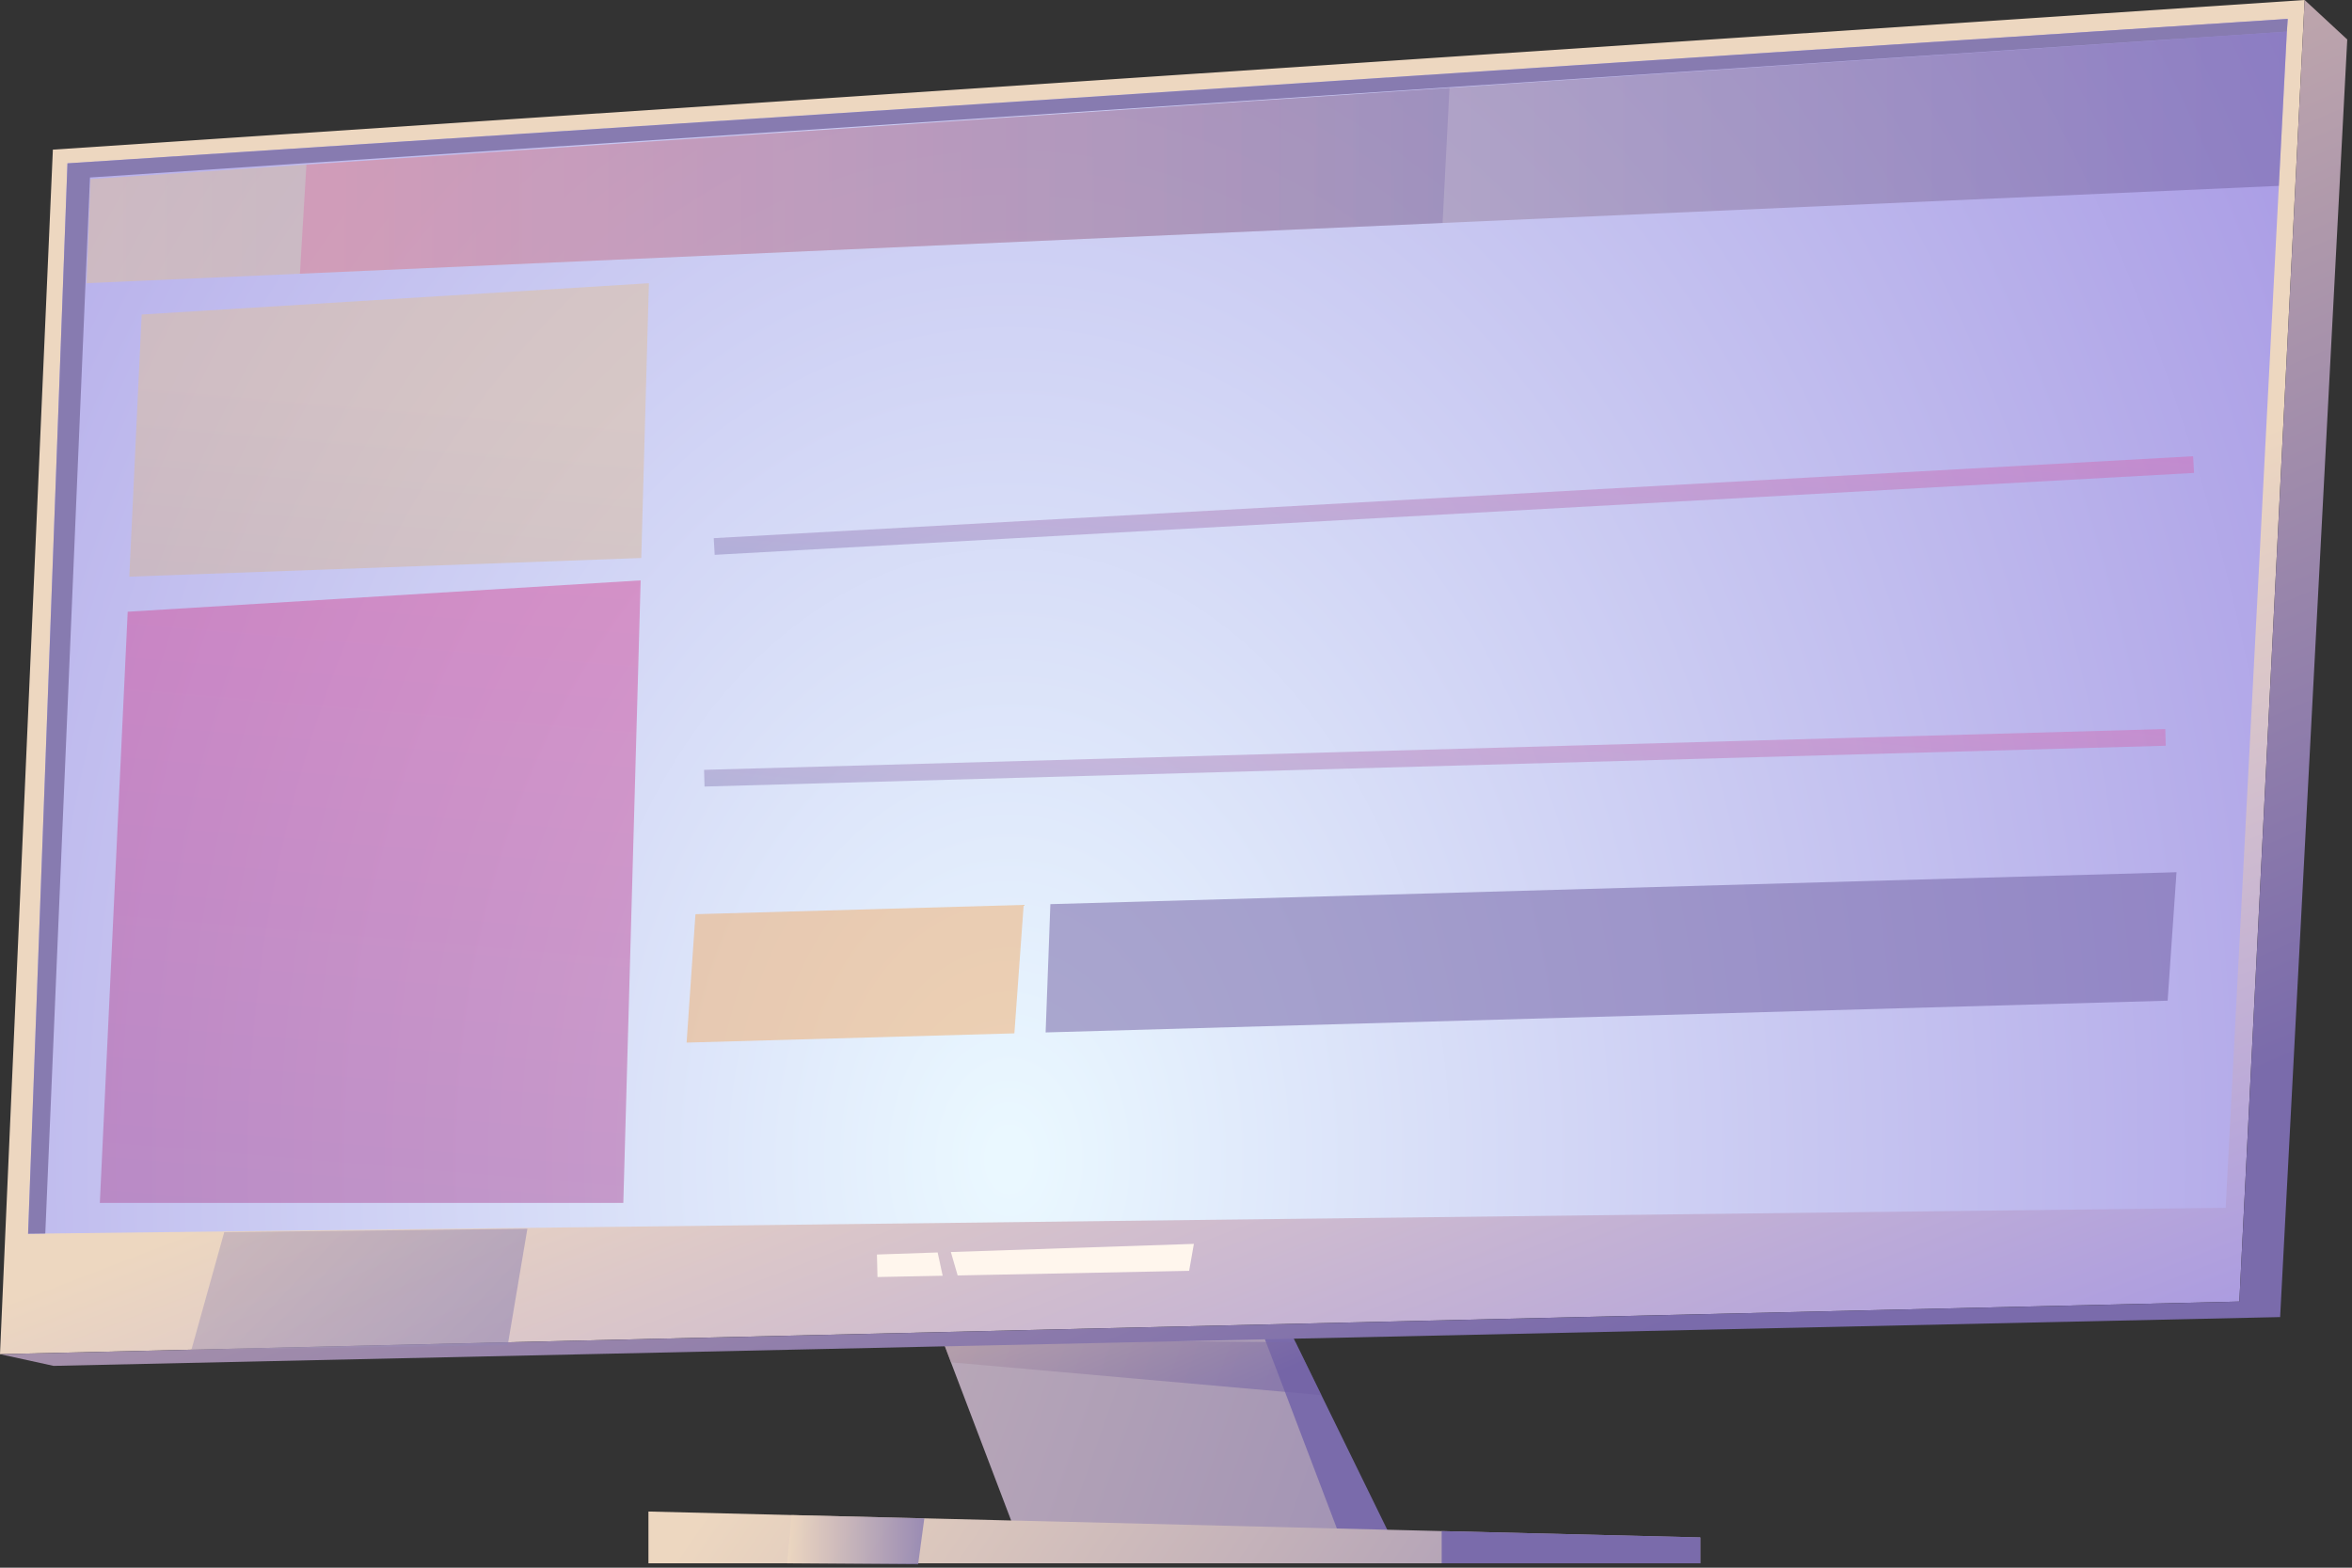 <svg width="246" height="164" viewBox="0 0 246 164" fill="none" xmlns="http://www.w3.org/2000/svg">
<rect x="0" y="0" width="246" height="164" fill="#333333" stroke="none"/>
<path fill-rule="evenodd" clip-rule="evenodd" d="M145.399 160.648H111.643L111.596 160.549L110.926 159.185L102.919 142.817L101.923 140.777L101.591 140.101H101.585L101.404 139.734H135.173L135.324 140.043L135.499 140.41L138.209 145.952L145.096 160.03L145.399 160.648Z" fill="url(#paint0_linear_613_8581)"/>
<path fill-rule="evenodd" clip-rule="evenodd" d="M140.073 160.549H106.322L105.757 159.063L99.464 142.52L98.829 140.842L98.537 140.072L98.409 139.734H132.16L132.3 140.107L132.405 140.387L134.398 145.608L139.829 159.902L140.073 160.549Z" fill="url(#paint1_linear_613_8581)"/>
<path style="mix-blend-mode:multiply" opacity="0.52" fill-rule="evenodd" clip-rule="evenodd" d="M138.208 145.954L134.397 145.61L102.919 142.819L99.464 142.522L98.829 140.843L98.537 140.074L101.585 140.103H101.591L123.407 140.307L132.405 140.389L135.499 140.412L138.208 145.954Z" fill="url(#paint2_linear_613_8581)"/>
<path fill-rule="evenodd" clip-rule="evenodd" d="M177.839 160.835V163.544H67.822V158.125L93.957 158.772L96.678 158.836L105.757 159.063L110.926 159.186L139.829 159.902L145.096 160.03L150.754 160.17L177.839 160.835Z" fill="url(#paint3_linear_613_8581)"/>
<path fill-rule="evenodd" clip-rule="evenodd" d="M241.046 0L234.217 136.158L53.155 140.417L20.028 141.192H20.016L0 141.664L5.53 15.652L241.046 0Z" fill="url(#paint4_linear_613_8581)"/>
<path fill-rule="evenodd" clip-rule="evenodd" d="M245.504 4.131L238.483 137.783L135.324 140.044L132.3 140.108L123.408 140.306L101.923 140.778L98.829 140.843L5.6 142.888L0 141.664L20.016 141.192H20.028L53.155 140.417L234.217 136.158L241.046 0L245.504 4.131Z" fill="url(#paint5_linear_613_8581)"/>
<path fill-rule="evenodd" clip-rule="evenodd" d="M177.839 160.836V163.54H150.789C150.789 162.462 150.789 161.25 150.789 160.172L177.839 160.836Z" fill="url(#paint6_linear_613_8581)"/>
<path fill-rule="evenodd" clip-rule="evenodd" d="M239.275 1.977L239.187 3.311L238.348 19.446L232.789 126.352L4.731 129.044L2.937 129.061L6.654 27.977L7.056 17.086L239.275 1.977Z" fill="url(#paint7_radial_613_8581)"/>
<path fill-rule="evenodd" clip-rule="evenodd" d="M98.071 131.023L98.596 133.459L91.778 133.593L91.72 131.239L98.071 131.023Z" fill="#FFF6ED"/>
<path fill-rule="evenodd" clip-rule="evenodd" d="M124.87 130.125L124.375 132.945L100.163 133.429L99.452 130.976L124.87 130.125Z" fill="#FFF6ED"/>
<path style="mix-blend-mode:screen" opacity="0.59" fill-rule="evenodd" clip-rule="evenodd" d="M23.454 128.898L20.021 141.2L53.102 140.728L55.159 128.543L23.454 128.898Z" fill="url(#paint8_linear_613_8581)"/>
<path style="mix-blend-mode:screen" opacity="0.78" fill-rule="evenodd" clip-rule="evenodd" d="M96.678 158.838L96.043 163.546L96.032 163.645L82.332 163.546L82.787 158.5L93.957 158.774L96.678 158.838Z" fill="url(#paint9_linear_613_8581)"/>
<path fill-rule="evenodd" clip-rule="evenodd" d="M239.275 1.977L239.187 3.311L9.411 18.567L4.737 129.044L2.937 129.067L7.056 17.086L239.275 1.977Z" fill="url(#paint10_linear_613_8581)"/>
<path style="mix-blend-mode:multiply" opacity="0.52" fill-rule="evenodd" clip-rule="evenodd" d="M239.188 3.309L238.349 19.444L150.883 23.325L31.368 28.634L9.056 29.624L9.458 18.733L31.368 17.265L151.606 9.188L239.188 3.309Z" fill="url(#paint11_linear_613_8581)"/>
<path style="mix-blend-mode:multiply" opacity="0.52" fill-rule="evenodd" clip-rule="evenodd" d="M13.356 63.995L67.007 60.715L65.194 125.839H10.442L13.356 63.995Z" fill="url(#paint12_linear_613_8581)"/>
<path style="mix-blend-mode:multiply" opacity="0.52" fill-rule="evenodd" clip-rule="evenodd" d="M67.869 29.629L67.07 58.374L13.524 60.326L14.818 32.904L67.869 29.629Z" fill="url(#paint13_linear_613_8581)"/>
<path style="mix-blend-mode:multiply" opacity="0.35" d="M229.383 47.727L74.652 56.297L74.749 58.042L229.479 49.473L229.383 47.727Z" fill="url(#paint14_linear_613_8581)"/>
<path style="mix-blend-mode:multiply" opacity="0.35" d="M226.472 76.266L73.639 80.535L73.688 82.283L226.521 78.014L226.472 76.266Z" fill="url(#paint15_linear_613_8581)"/>
<g style="mix-blend-mode:multiply" opacity="0.52">
<path d="M72.74 95.637L107.068 94.664L106.095 108.102L71.814 109.069L72.74 95.637Z" fill="#EFAE6F"/>
</g>
<path style="mix-blend-mode:multiply" opacity="0.52" d="M227.644 91.246L226.718 104.684L109.364 108.005L109.86 94.585L227.644 91.246Z" fill="url(#paint16_linear_613_8581)"/>
<path style="mix-blend-mode:multiply" opacity="0.28" fill-rule="evenodd" clip-rule="evenodd" d="M151.606 9.188L150.883 23.324L31.368 28.633L32.05 17.217L151.606 9.188Z" fill="url(#paint17_linear_613_8581)"/>
<defs>
<linearGradient id="paint0_linear_613_8581" x1="177.14" y1="135.411" x2="167.968" y2="137.934" gradientUnits="userSpaceOnUse">
<stop offset="0.01" stop-color="#E9CBAC"/>
<stop offset="1" stop-color="#7A6BAB"/>
</linearGradient>
<linearGradient id="paint1_linear_613_8581" x1="-12.214" y1="103.583" x2="198.199" y2="178.106" gradientUnits="userSpaceOnUse">
<stop offset="0.01" stop-color="#EDD7C0"/>
<stop offset="1" stop-color="#877BB0"/>
</linearGradient>
<linearGradient id="paint2_linear_613_8581" x1="109.778" y1="123.065" x2="120.855" y2="148.961" gradientUnits="userSpaceOnUse">
<stop offset="0.01" stop-color="#DFC09E"/>
<stop offset="1" stop-color="#7261A3"/>
</linearGradient>
<linearGradient id="paint3_linear_613_8581" x1="86.685" y1="137.194" x2="188.829" y2="207.831" gradientUnits="userSpaceOnUse">
<stop offset="0.01" stop-color="#EDD7C0"/>
<stop offset="1" stop-color="#877BB0"/>
</linearGradient>
<linearGradient id="paint4_linear_613_8581" x1="126.391" y1="86.073" x2="174.191" y2="210.197" gradientUnits="userSpaceOnUse">
<stop offset="0.01" stop-color="#EDD7C0"/>
<stop offset="1" stop-color="#877BF2"/>
</linearGradient>
<linearGradient id="paint5_linear_613_8581" x1="88.299" y1="-7.634" x2="154.577" y2="147.293" gradientUnits="userSpaceOnUse">
<stop offset="0.01" stop-color="#E9CBAC"/>
<stop offset="1" stop-color="#7A6BAB"/>
</linearGradient>
<linearGradient id="paint6_linear_613_8581" x1="166.552" y1="142.469" x2="165.753" y2="149.351" gradientUnits="userSpaceOnUse">
<stop offset="0.01" stop-color="#E9CBAC"/>
<stop offset="1" stop-color="#7A6BAB"/>
</linearGradient>
<radialGradient id="paint7_radial_613_8581" cx="0" cy="0" r="1" gradientUnits="userSpaceOnUse" gradientTransform="translate(105.483 122.171) scale(179.972 251.961)">
<stop offset="0.01" stop-color="#EAF8FF"/>
<stop offset="1" stop-color="#A08EE1"/>
</radialGradient>
<linearGradient id="paint8_linear_613_8581" x1="-12.295" y1="88.089" x2="55.877" y2="152.173" gradientUnits="userSpaceOnUse">
<stop offset="0.01" stop-color="#EDD7C0"/>
<stop offset="1" stop-color="#877BB0"/>
</linearGradient>
<linearGradient id="paint9_linear_613_8581" x1="82.332" y1="161.07" x2="96.678" y2="161.07" gradientUnits="userSpaceOnUse">
<stop offset="0.01" stop-color="#EDD7C0"/>
<stop offset="1" stop-color="#877BB0"/>
</linearGradient>
<linearGradient id="paint10_linear_613_8581" x1="140.719" y1="113.702" x2="129.241" y2="85.626" gradientUnits="userSpaceOnUse">
<stop offset="0.01" stop-color="#EDD7C0"/>
<stop offset="1" stop-color="#877BB0"/>
</linearGradient>
<linearGradient id="paint11_linear_613_8581" x1="9.056" y1="16.466" x2="239.188" y2="16.466" gradientUnits="userSpaceOnUse">
<stop offset="0.01" stop-color="#DFC09E"/>
<stop offset="1" stop-color="#7261A3"/>
</linearGradient>
<linearGradient id="paint12_linear_613_8581" x1="43.978" y1="39.825" x2="27.021" y2="238.443" gradientUnits="userSpaceOnUse">
<stop offset="0.01" stop-color="#DF519E"/>
<stop offset="1" stop-color="#7261A3"/>
</linearGradient>
<linearGradient id="paint13_linear_613_8581" x1="41.46" y1="39.605" x2="24.497" y2="238.224" gradientUnits="userSpaceOnUse">
<stop offset="0.01" stop-color="#DFC09E"/>
<stop offset="1" stop-color="#7261A3"/>
</linearGradient>
<linearGradient id="paint14_linear_613_8581" x1="153.076" y1="41.175" x2="151.077" y2="64.548" gradientUnits="userSpaceOnUse">
<stop offset="0.01" stop-color="#DF519E"/>
<stop offset="1" stop-color="#7261A3"/>
</linearGradient>
<linearGradient id="paint15_linear_613_8581" x1="151.449" y1="67.678" x2="148.844" y2="90.755" gradientUnits="userSpaceOnUse">
<stop offset="0.01" stop-color="#DF519E"/>
<stop offset="1" stop-color="#7261A3"/>
</linearGradient>
<linearGradient id="paint16_linear_613_8581" x1="159.612" y1="169.616" x2="166.307" y2="115.609" gradientUnits="userSpaceOnUse">
<stop offset="0.01" stop-color="#DFC09E"/>
<stop offset="1" stop-color="#7261A3"/>
</linearGradient>
<linearGradient id="paint17_linear_613_8581" x1="31.368" y1="18.913" x2="151.606" y2="18.913" gradientUnits="userSpaceOnUse">
<stop offset="0.01" stop-color="#DF519E"/>
<stop offset="1" stop-color="#7261A3"/>
</linearGradient>
</defs>
</svg>
